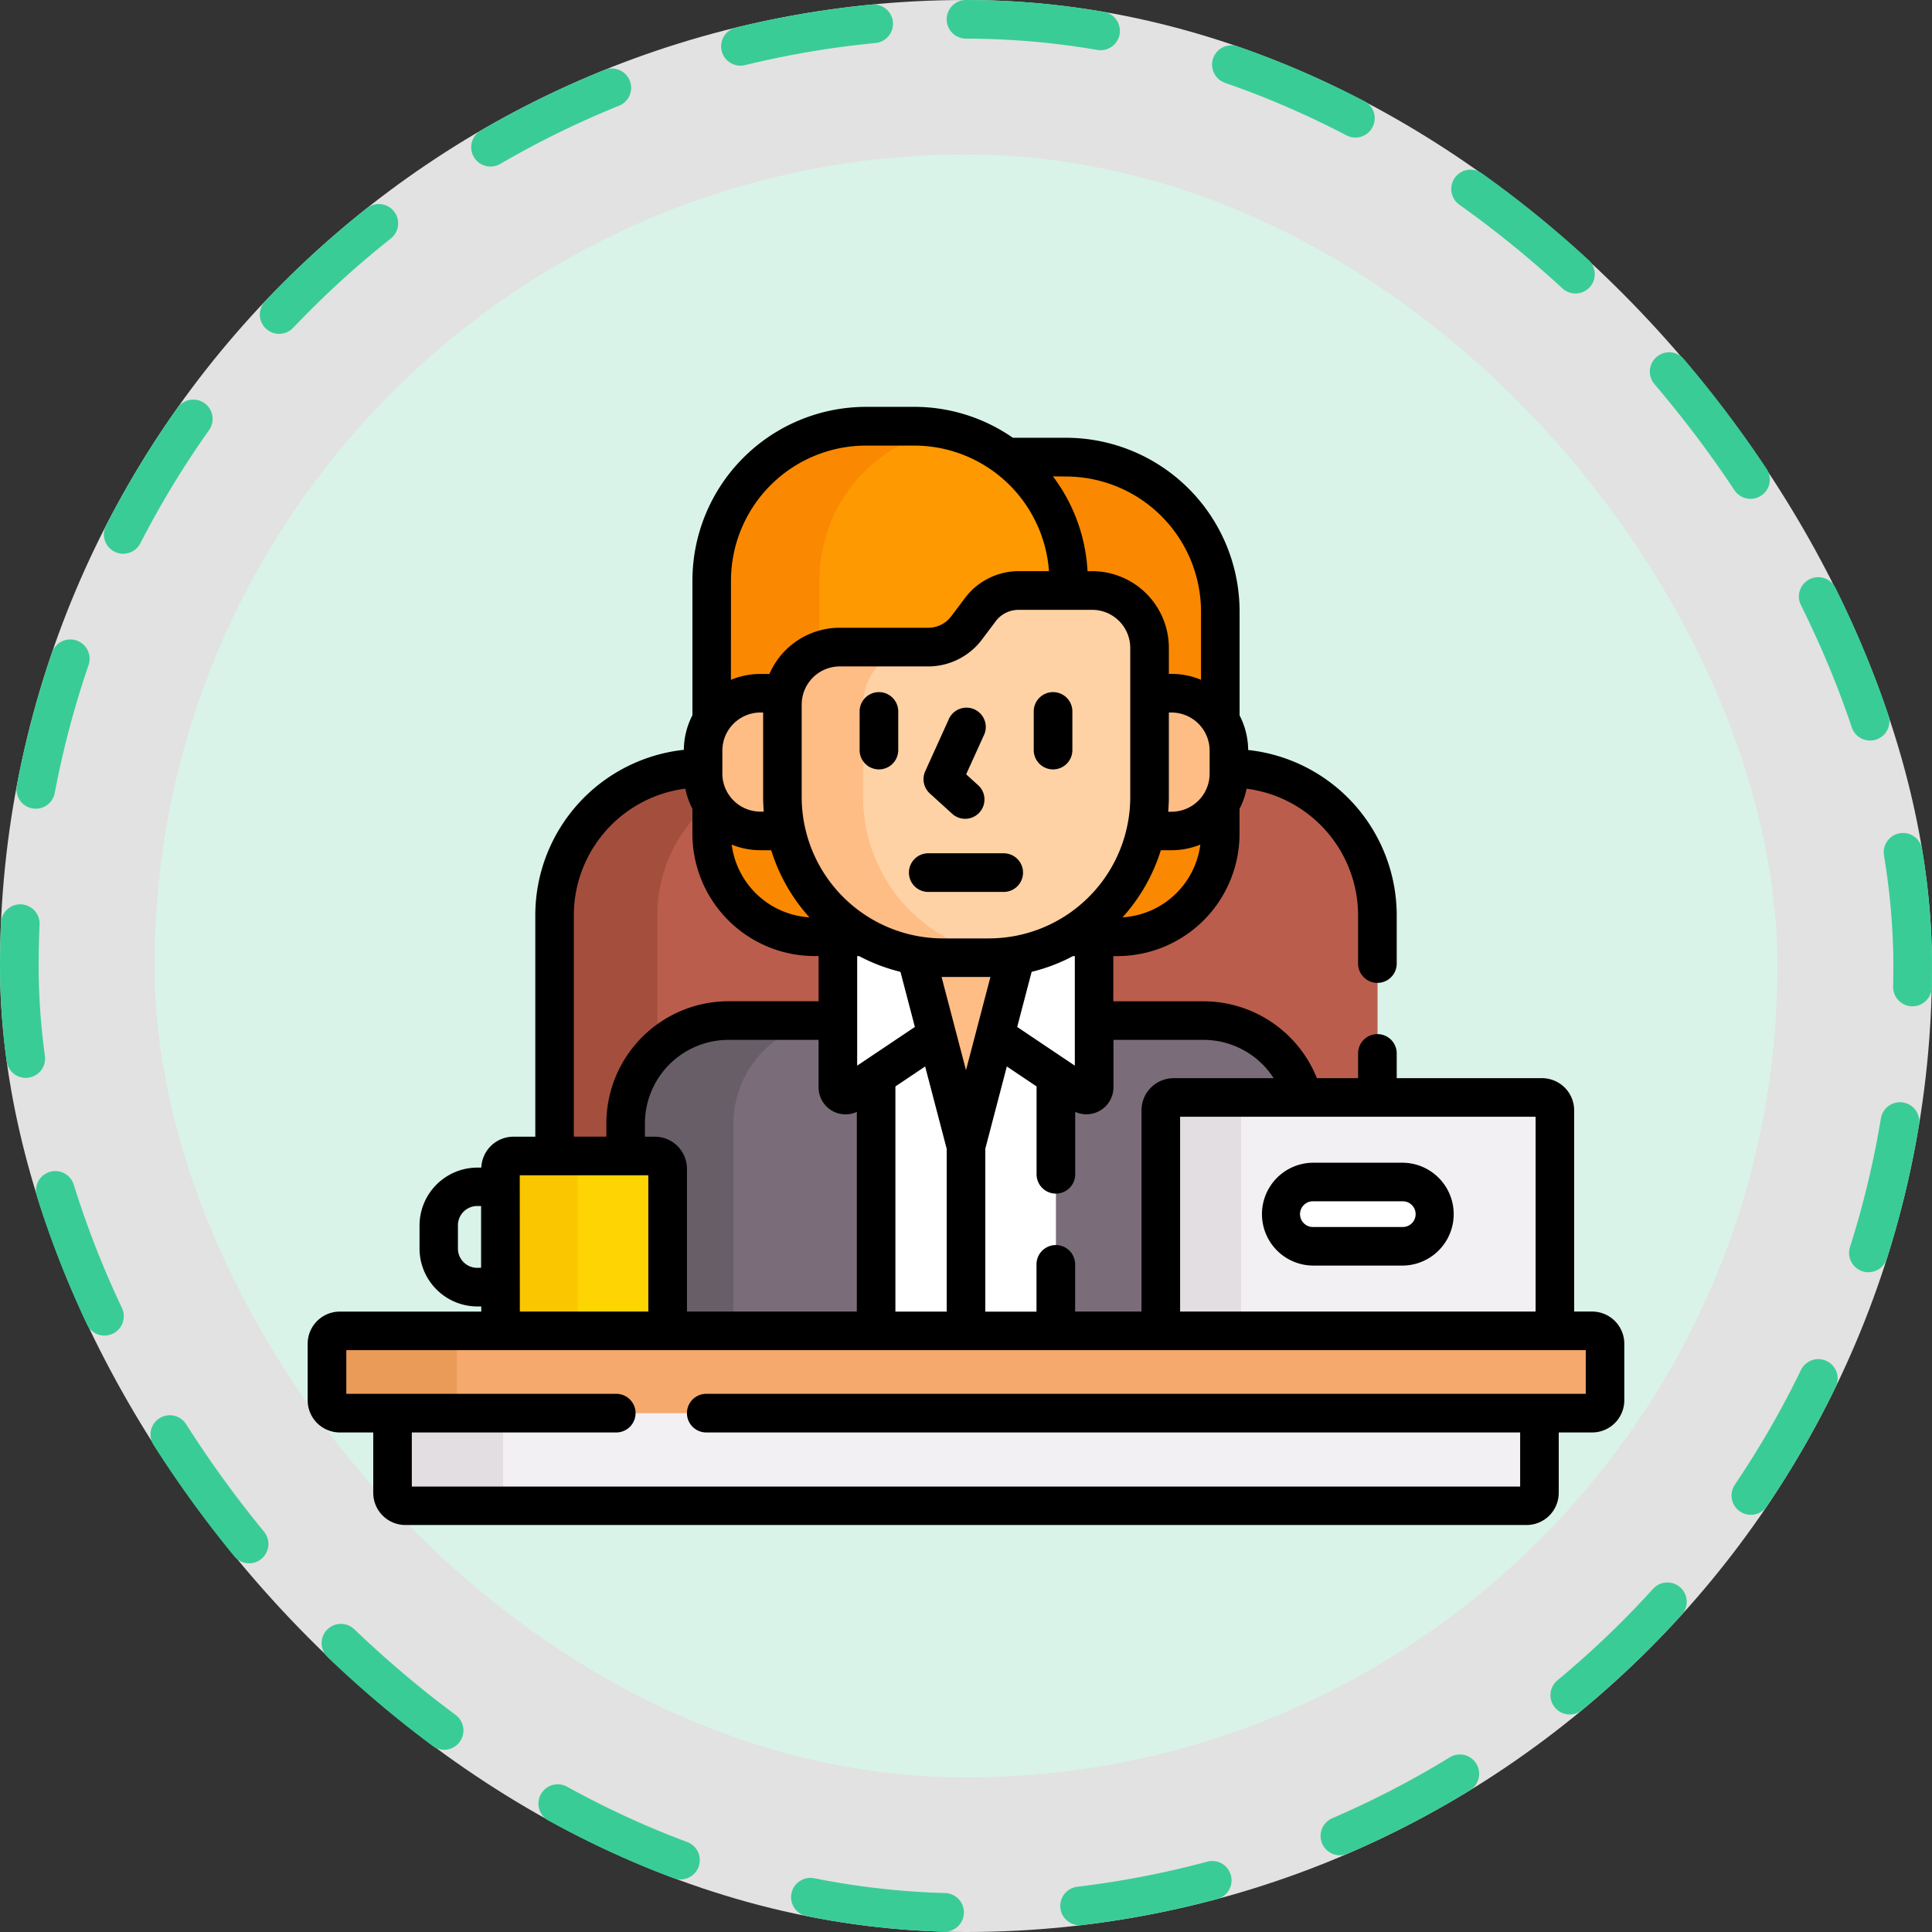 <svg xmlns="http://www.w3.org/2000/svg" width="100" height="100" viewBox="0 0 100 100">
  <rect x="0" y="0" width="100" height="100" fill="#333333" stroke="none"/>
  <g id="Grupo_1100965" data-name="Grupo 1100965" transform="translate(0.242)">
    <g id="Grupo_1098742" data-name="Grupo 1098742" transform="translate(0)">
      <rect id="Rectángulo_400898" data-name="Rectángulo 400898" width="100" height="100" rx="50" transform="translate(-0.242)" fill="#fff" opacity="0.859"/>
      <g id="Rectángulo_400907" data-name="Rectángulo 400907" transform="translate(-0.242)" fill="none" stroke="#3acc97" stroke-linecap="round" stroke-width="2" stroke-dasharray="7">
        <rect width="100" height="100" rx="50" stroke="none"/>
        <rect x="1" y="1" width="98" height="98" rx="49" fill="none"/>
      </g>
    </g>
    <g id="Grupo_1107006" data-name="Grupo 1107006" transform="translate(8.156 8.156)">
      <rect id="Rectángulo_400898-2" data-name="Rectángulo 400898" width="84" height="84" rx="42" transform="translate(-0.399 -0.157)" fill="#d7f5ea" opacity="0.859"/>
      <rect id="Rectángulo_400907-2" data-name="Rectángulo 400907" width="84" height="84" rx="42" transform="translate(-0.398 -0.157)" fill="none"/>
    </g>
    <g id="Grupo_1117837" data-name="Grupo 1117837" transform="translate(15.683 -17.556)">
      <path id="Trazado_888896" data-name="Trazado 888896" d="M229.622,298.253V285.159l-3.28-2.2-1.5,5.745-1.5-5.746-3.28,2.2v13.094Z" transform="translate(-190.763 -211.812)" fill="#fff"/>
      <g id="Grupo_1117815" data-name="Grupo 1117815" transform="translate(12.778 57.323)">
        <path id="Trazado_888897" data-name="Trazado 888897" d="M312.879,179.122H312.8v.273a2.955,2.955,0,0,1-.445,1.564v1.561a5.324,5.324,0,0,1-5.324,5.324h-1.208v4.336h5.662a5.326,5.326,0,0,1,5.152,3.979h3.852v-9.433A7.6,7.6,0,0,0,312.879,179.122Z" transform="translate(-277.89 -179.122)" fill="#bb5d4c"/>
        <path id="Trazado_888898" data-name="Trazado 888898" d="M110.666,187.844h-1.208a5.324,5.324,0,0,1-5.324-5.324v-1.561a2.954,2.954,0,0,1-.445-1.564v-.273H103.6a7.6,7.6,0,0,0-7.6,7.6v12.462h3.68V197.5A5.324,5.324,0,0,1,105,192.18h5.662Z" transform="translate(-96 -179.122)" fill="#bb5d4c"/>
      </g>
      <g id="Grupo_1117816" data-name="Grupo 1117816" transform="translate(12.778 57.323)">
        <path id="Trazado_888899" data-name="Trazado 888899" d="M99.68,199.188V197.5a5.307,5.307,0,0,1,1.644-3.846v-6.932a7.588,7.588,0,0,1,2.756-5.858,2.955,2.955,0,0,1-.392-1.473v-.273H103.6a7.6,7.6,0,0,0-7.6,7.6v12.462Z" transform="translate(-96 -179.122)" fill="#a44f3e"/>
      </g>
      <g id="Grupo_1117829" data-name="Grupo 1117829" transform="translate(16.458 39.62)">
        <g id="Grupo_1117828" data-name="Grupo 1117828">
          <g id="Grupo_1117820" data-name="Grupo 1117820" transform="translate(4.454)">
            <g id="Grupo_1117817" data-name="Grupo 1117817" transform="translate(14.668 1.598)">
              <path id="Trazado_888900" data-name="Trazado 888900" d="M309.826,194.327H308.5a8.3,8.3,0,0,1-2.685,4.527v.953h1.208a5.324,5.324,0,0,0,5.324-5.324v-1.561A2.967,2.967,0,0,1,309.826,194.327Z" transform="translate(-300.692 -174.98)" fill="#fb8801"/>
              <path id="Trazado_888901" data-name="Trazado 888901" d="M268.389,239.42l-1.083,4.137,4.5,3.025a.4.4,0,0,0,.622-.332v-8.743A8.285,8.285,0,0,1,268.389,239.42Z" transform="translate(-267.306 -213.631)" fill="#fff"/>
              <path id="Trazado_888902" data-name="Trazado 888902" d="M275.057,64.512v.515h1.227A2.969,2.969,0,0,1,279.254,68v2.348h1.137a2.967,2.967,0,0,1,2.524,1.405v-5.64a7.986,7.986,0,0,0-7.986-7.986h-3.065A7.973,7.973,0,0,1,275.057,64.512Z" transform="translate(-271.256 -58.123)" fill="#fb8801"/>
            </g>
            <g id="Grupo_1117818" data-name="Grupo 1117818" transform="translate(0)">
              <path id="Trazado_888903" data-name="Trazado 888903" d="M159.631,59.939h1.194a2.97,2.97,0,0,1,2.912-2.387h4.583a2.474,2.474,0,0,0,1.979-.99l.713-.95a2.474,2.474,0,0,1,1.979-.99h2.584v-.515a7.986,7.986,0,0,0-7.986-7.986h-2.5a7.986,7.986,0,0,0-7.986,7.986v7.237a2.967,2.967,0,0,1,2.524-1.405Z" transform="translate(-157.107 -46.121)" fill="#fe9901"/>
              <path id="Trazado_888904" data-name="Trazado 888904" d="M160.954,194.327h-1.324a2.967,2.967,0,0,1-2.524-1.405v1.561a5.324,5.324,0,0,0,5.324,5.324h2.552A8.323,8.323,0,0,1,160.954,194.327Z" transform="translate(-157.107 -173.382)" fill="#fe9901"/>
            </g>
            <g id="Grupo_1117819" data-name="Grupo 1117819" transform="translate(0 0)">
              <path id="Trazado_888905" data-name="Trazado 888905" d="M159.631,59.939h1.194a2.973,2.973,0,0,1,1.858-2.194V54.107a7.988,7.988,0,0,1,6.446-7.836,8.018,8.018,0,0,0-1.54-.15h-2.5a7.986,7.986,0,0,0-7.986,7.986v7.237A2.967,2.967,0,0,1,159.631,59.939Z" transform="translate(-157.107 -46.121)" fill="#fb8801"/>
              <path id="Trazado_888906" data-name="Trazado 888906" d="M163.639,198.854a8.3,8.3,0,0,1-2.685-4.527h-1.324a2.967,2.967,0,0,1-2.524-1.405v1.561a5.324,5.324,0,0,0,5.324,5.324h1.208Z" transform="translate(-157.107 -173.382)" fill="#fb8801"/>
            </g>
          </g>
          <g id="Grupo_1117821" data-name="Grupo 1117821" transform="translate(0 30.761)">
            <path id="Trazado_888907" data-name="Trazado 888907" d="M135.254,281.013a.4.4,0,0,1-.622-.332v-3.456H128.97a5.324,5.324,0,0,0-5.324,5.324v1.684h1.511a.666.666,0,0,1,.666.666v8.386h10.788V280.1Z" transform="translate(-123.646 -277.225)" fill="#7a6d79"/>
            <path id="Trazado_888908" data-name="Trazado 888908" d="M128.971,277.226a5.324,5.324,0,0,0-5.324,5.324v1.684h1.511a.666.666,0,0,1,.666.666v8.386h3.407V282.55a5.324,5.324,0,0,1,5.324-5.324Z" transform="translate(-123.647 -277.226)" fill="#685e68"/>
            <path id="Trazado_888909" data-name="Trazado 888909" d="M296.378,293.285V281.871a.666.666,0,0,1,.666-.666h6.7a5.326,5.326,0,0,0-5.152-3.979h-5.662v3.456a.4.4,0,0,1-.622.332l-1.358-.912v13.183h5.432Z" transform="translate(-268.678 -277.226)" fill="#7a6d79"/>
          </g>
          <g id="Grupo_1117822" data-name="Grupo 1117822" transform="translate(10.986 25.474)">
            <path id="Trazado_888910" data-name="Trazado 888910" d="M210.225,239.42a8.286,8.286,0,0,1-4.043-1.912v8.743a.4.4,0,0,0,.622.332l4.5-3.025Z" transform="translate(-206.182 -237.508)" fill="#fff"/>
          </g>
          <path id="Trazado_888911" data-name="Trazado 888911" d="M240.332,251.994h-2.378a8.36,8.36,0,0,1-1.4-.12l2.588,9.883,2.588-9.883a8.345,8.345,0,0,1-1.4.12Z" transform="translate(-221.526 -224.487)" fill="#ffbd86"/>
          <g id="Grupo_1117827" data-name="Grupo 1117827" transform="translate(4.008 8.502)">
            <g id="Grupo_1117823" data-name="Grupo 1117823" transform="translate(0 5.317)">
              <path id="Trazado_888912" data-name="Trazado 888912" d="M157.867,155.312V150.52a2.983,2.983,0,0,1,.057-.582H156.73a2.969,2.969,0,0,0-2.969,2.969V154.1a2.969,2.969,0,0,0,2.969,2.969h1.324A8.346,8.346,0,0,1,157.867,155.312Z" transform="translate(-153.761 -149.938)" fill="#ffbd86"/>
              <path id="Trazado_888913" data-name="Trazado 888913" d="M327.312,149.937h-1.137v5.374a8.343,8.343,0,0,1-.187,1.752h1.324a2.969,2.969,0,0,0,2.969-2.969v-1.188A2.969,2.969,0,0,0,327.312,149.937Z" transform="translate(-303.064 -149.937)" fill="#ffbd86"/>
            </g>
            <g id="Grupo_1117824" data-name="Grupo 1117824" transform="translate(4.106)">
              <path id="Trazado_888914" data-name="Trazado 888914" d="M200.646,109.993h-3.812a2.474,2.474,0,0,0-1.979.99l-.713.95a2.474,2.474,0,0,1-1.979.99h-4.583a2.969,2.969,0,0,0-2.969,2.969v4.792A8.314,8.314,0,0,0,192.924,129H195.3a8.314,8.314,0,0,0,8.314-8.314v-7.722A2.969,2.969,0,0,0,200.646,109.993Z" transform="translate(-184.61 -109.993)" fill="#fed2a4"/>
            </g>
            <g id="Grupo_1117826" data-name="Grupo 1117826" transform="translate(4.106 2.93)">
              <g id="Grupo_1117825" data-name="Grupo 1117825">
                <path id="Trazado_888915" data-name="Trazado 888915" d="M188.788,139.764v-4.792A2.969,2.969,0,0,1,191.757,132h-4.178a2.969,2.969,0,0,0-2.969,2.969v4.792a8.314,8.314,0,0,0,8.314,8.314H195.3a8.415,8.415,0,0,0,.9-.049,8.314,8.314,0,0,1-7.413-8.264Z" transform="translate(-184.61 -132.003)" fill="#ffbd86"/>
              </g>
            </g>
          </g>
        </g>
      </g>
      <path id="Trazado_888916" data-name="Trazado 888916" d="M33,428.878v4.259a.666.666,0,0,0,.666.666H91.7a.666.666,0,0,0,.666-.666v-4.259Z" transform="translate(-28.608 -338.311)" fill="#f3f0f3"/>
      <path id="Trazado_888917" data-name="Trazado 888917" d="M38.723,434v-4.126H33V434a.666.666,0,0,0,.666.666h5.723A.666.666,0,0,1,38.723,434Z" transform="translate(-28.608 -339.178)" fill="#e2dee2"/>
      <g id="Grupo_1117832" data-name="Grupo 1117832" transform="translate(44.158 74.36)">
        <g id="Grupo_1117831" data-name="Grupo 1117831">
          <g id="Grupo_1117830" data-name="Grupo 1117830">
            <path id="Trazado_888918" data-name="Trazado 888918" d="M352.152,319.2h-20.4V307.788a.666.666,0,0,1,.666-.666h19.067a.666.666,0,0,1,.666.666Z" transform="translate(-331.754 -307.122)" fill="#f3f0f3"/>
          </g>
          <path id="Trazado_888919" data-name="Trazado 888919" d="M336.578,307.122H332.42a.666.666,0,0,0-.666.666V319.2h4.159V307.788A.666.666,0,0,1,336.578,307.122Z" transform="translate(-331.754 -307.122)" fill="#e2dee2"/>
          <path id="Trazado_888920" data-name="Trazado 888920" d="M384.857,343.328h-4.6a1.664,1.664,0,0,1,0-3.328h4.6a1.664,1.664,0,1,1,0,3.328Z" transform="translate(-372.358 -335.624)" fill="#fff"/>
        </g>
      </g>
      <g id="Grupo_1117834" data-name="Grupo 1117834" transform="translate(9.983 77.389)">
        <g id="Grupo_1117833" data-name="Grupo 1117833">
          <path id="Trazado_888921" data-name="Trazado 888921" d="M83.652,338.929H75v-8.386a.666.666,0,0,1,.666-.665h7.321a.666.666,0,0,1,.666.665Z" transform="translate(-75 -329.878)" fill="#fed402"/>
        </g>
        <path id="Trazado_888922" data-name="Trazado 888922" d="M79.659,329.878H75.666a.666.666,0,0,0-.666.665v8.386h3.993v-8.386A.666.666,0,0,1,79.659,329.878Z" transform="translate(-75 -329.878)" fill="#fac600"/>
      </g>
      <g id="Grupo_1117835" data-name="Grupo 1117835" transform="translate(0.998 86.44)">
        <path id="Trazado_888923" data-name="Trazado 888923" d="M72.987,402.137H8.166a.666.666,0,0,1-.666-.665v-2.928a.666.666,0,0,1,.666-.666H72.987a.666.666,0,0,1,.666.666v2.928A.666.666,0,0,1,72.987,402.137Z" transform="translate(-7.5 -397.878)" fill="#f6a96c"/>
      </g>
      <path id="Trazado_888924" data-name="Trazado 888924" d="M14.222,401.472v-2.928a.666.666,0,0,1,.666-.666H8.166a.666.666,0,0,0-.666.666v2.928a.666.666,0,0,0,.666.665h6.722A.666.666,0,0,1,14.222,401.472Z" transform="translate(-6.502 -311.438)" fill="#ea9b58"/>
      <g id="Grupo_1117836" data-name="Grupo 1117836" transform="translate(0 38.622)">
        <path id="Trazado_888925" data-name="Trazado 888925" d="M215.641,149.5a1,1,0,0,0-1,1v2a1,1,0,0,0,2,0v-2A1,1,0,0,0,215.641,149.5Z" transform="translate(-186.073 -134.742)"/>
        <path id="Trazado_888926" data-name="Trazado 888926" d="M283.355,149.5a1,1,0,0,0-1,1v2a1,1,0,1,0,2,0v-2A1,1,0,0,0,283.355,149.5Z" transform="translate(-244.774 -134.742)"/>
        <path id="Trazado_888927" data-name="Trazado 888927" d="M241.008,161.5a1,1,0,0,0,1.338-1.482l-.66-.6.9-1.984a1,1,0,1,0-1.818-.825l-1.2,2.648a1,1,0,0,0,.24,1.153Z" transform="translate(-207.603 -140.405)"/>
        <path id="Trazado_888928" data-name="Trazado 888928" d="M238.732,212.169h-3.906a1,1,0,1,0,0,2h3.906a1,1,0,0,0,0-2Z" transform="translate(-202.705 -189.069)"/>
        <path id="Trazado_888929" data-name="Trazado 888929" d="M373.753,337.824h4.6a2.662,2.662,0,0,0,0-5.324h-4.6a2.662,2.662,0,1,0,0,5.324Zm0-3.328h4.6a.666.666,0,1,1,0,1.331h-4.6a.666.666,0,1,1,0-1.331Z" transform="translate(-321.697 -293.384)"/>
        <path id="Trazado_888930" data-name="Trazado 888930" d="M66.485,85.442h-.932V75.026a1.666,1.666,0,0,0-1.664-1.664h-7.52V72.081a1,1,0,0,0-2,0v1.281H52.237a6.33,6.33,0,0,0-5.87-3.979H41.7V67.044h.21a6.33,6.33,0,0,0,6.322-6.322v-1.3a3.948,3.948,0,0,0,.367-1.043,6.615,6.615,0,0,1,5.77,6.551v2.5a1,1,0,0,0,2,0v-2.5a8.615,8.615,0,0,0-7.689-8.554,3.942,3.942,0,0,0-.444-1.789V49.2a8.995,8.995,0,0,0-8.985-8.985H36.5a8.93,8.93,0,0,0-5.1-1.6H28.9a8.995,8.995,0,0,0-8.985,8.985v6.978a3.942,3.942,0,0,0-.444,1.789,8.614,8.614,0,0,0-7.689,8.554V76.391H10.648a1.665,1.665,0,0,0-1.66,1.6h-.2A3,3,0,0,0,5.79,80.983v1.2a3,3,0,0,0,2.995,2.995h.2v.266H1.664A1.666,1.666,0,0,0,0,87.106v2.928A1.666,1.666,0,0,0,1.664,91.7h1.73v3.128A1.666,1.666,0,0,0,5.058,96.49H63.091a1.666,1.666,0,0,0,1.664-1.664V91.7h1.73a1.666,1.666,0,0,0,1.664-1.664V87.106a1.666,1.666,0,0,0-1.664-1.664ZM63.557,75.359V85.442h-18.4V75.359Zm-17.19-3.979A4.322,4.322,0,0,1,50,73.362H44.823a1.666,1.666,0,0,0-1.664,1.664V85.442H39.724V83a1,1,0,0,0-2,0v2.446H35.073V77.018l1.116-4.262,1.539,1.033v4.548a1,1,0,0,0,2,0V75.106a1.4,1.4,0,0,0,1.98-1.269V71.379h4.663Zm-15.946,2.41,1.539-1.033,1.116,4.262v8.424H30.421Zm-1.979-1.076v-5.67h.1a9.246,9.246,0,0,0,2.14.814l.747,2.853Zm4.369-4.591.075,0h2.378l.075,0-1.264,4.826Zm3.914,2.588.747-2.853a9.26,9.26,0,0,0,2.141-.814h.095v5.67Zm-1.461-4.583H32.886a7.323,7.323,0,0,1-7.315-7.315V54.021a1.973,1.973,0,0,1,1.971-1.971h4.583A3.489,3.489,0,0,0,34.9,50.661l.713-.95a1.483,1.483,0,0,1,1.181-.59h3.812a1.973,1.973,0,0,1,1.971,1.971v7.722A7.324,7.324,0,0,1,35.263,66.128ZM17.969,76.391h-.513v-.686a4.331,4.331,0,0,1,4.326-4.326h4.663v2.458a1.395,1.395,0,0,0,1.979,1.27V85.442H19.633V78.055A1.666,1.666,0,0,0,17.969,76.391Zm8-11.353a4.332,4.332,0,0,1-4.022-3.766,3.943,3.943,0,0,0,1.489.291h.556a9.318,9.318,0,0,0,1.976,3.474Zm16.208,0a9.312,9.312,0,0,0,1.983-3.475h.556a3.943,3.943,0,0,0,1.489-.291A4.332,4.332,0,0,1,42.175,65.038ZM46.685,57.6a1.973,1.973,0,0,1-1.971,1.971h-.172c.02-.249.033-.5.033-.754V54.437h.139a1.973,1.973,0,0,1,1.971,1.971V57.6Zm-7.433-15.38A7,7,0,0,1,46.239,49.2v3.542a3.945,3.945,0,0,0-1.525-.305h-.139v-1.35a3.972,3.972,0,0,0-3.967-3.967h-.243a8.934,8.934,0,0,0-1.791-4.908ZM21.91,47.607A7,7,0,0,1,28.9,40.619h2.5a7,7,0,0,1,6.969,6.5H36.8a3.489,3.489,0,0,0-2.778,1.389l-.713.95a1.483,1.483,0,0,1-1.181.59H27.541A3.972,3.972,0,0,0,23.9,52.44h-.468a3.945,3.945,0,0,0-1.525.305Zm-.445,8.8a1.973,1.973,0,0,1,1.971-1.971h.139v4.376c0,.254.012.505.032.754h-.171A1.973,1.973,0,0,1,21.464,57.6Zm-7.688,8.52a6.615,6.615,0,0,1,5.77-6.551,3.948,3.948,0,0,0,.367,1.043v1.3a6.33,6.33,0,0,0,6.322,6.322h.21v2.339H21.782a6.33,6.33,0,0,0-6.322,6.322v.686H13.776Zm-2.8,13.46h6.655v7.054H10.981Zm-2.2,4.792a1,1,0,0,1-1-1v-1.2a1,1,0,0,1,1-1h.2v3.194ZM66.153,89.7H20.631a1,1,0,0,0,0,2H62.758v2.8H5.391V91.7H15.972a1,1,0,0,0,0-2H2V87.439H66.153Z" transform="translate(0 -38.622)"/>
      </g>
    </g>
  </g>
</svg>
